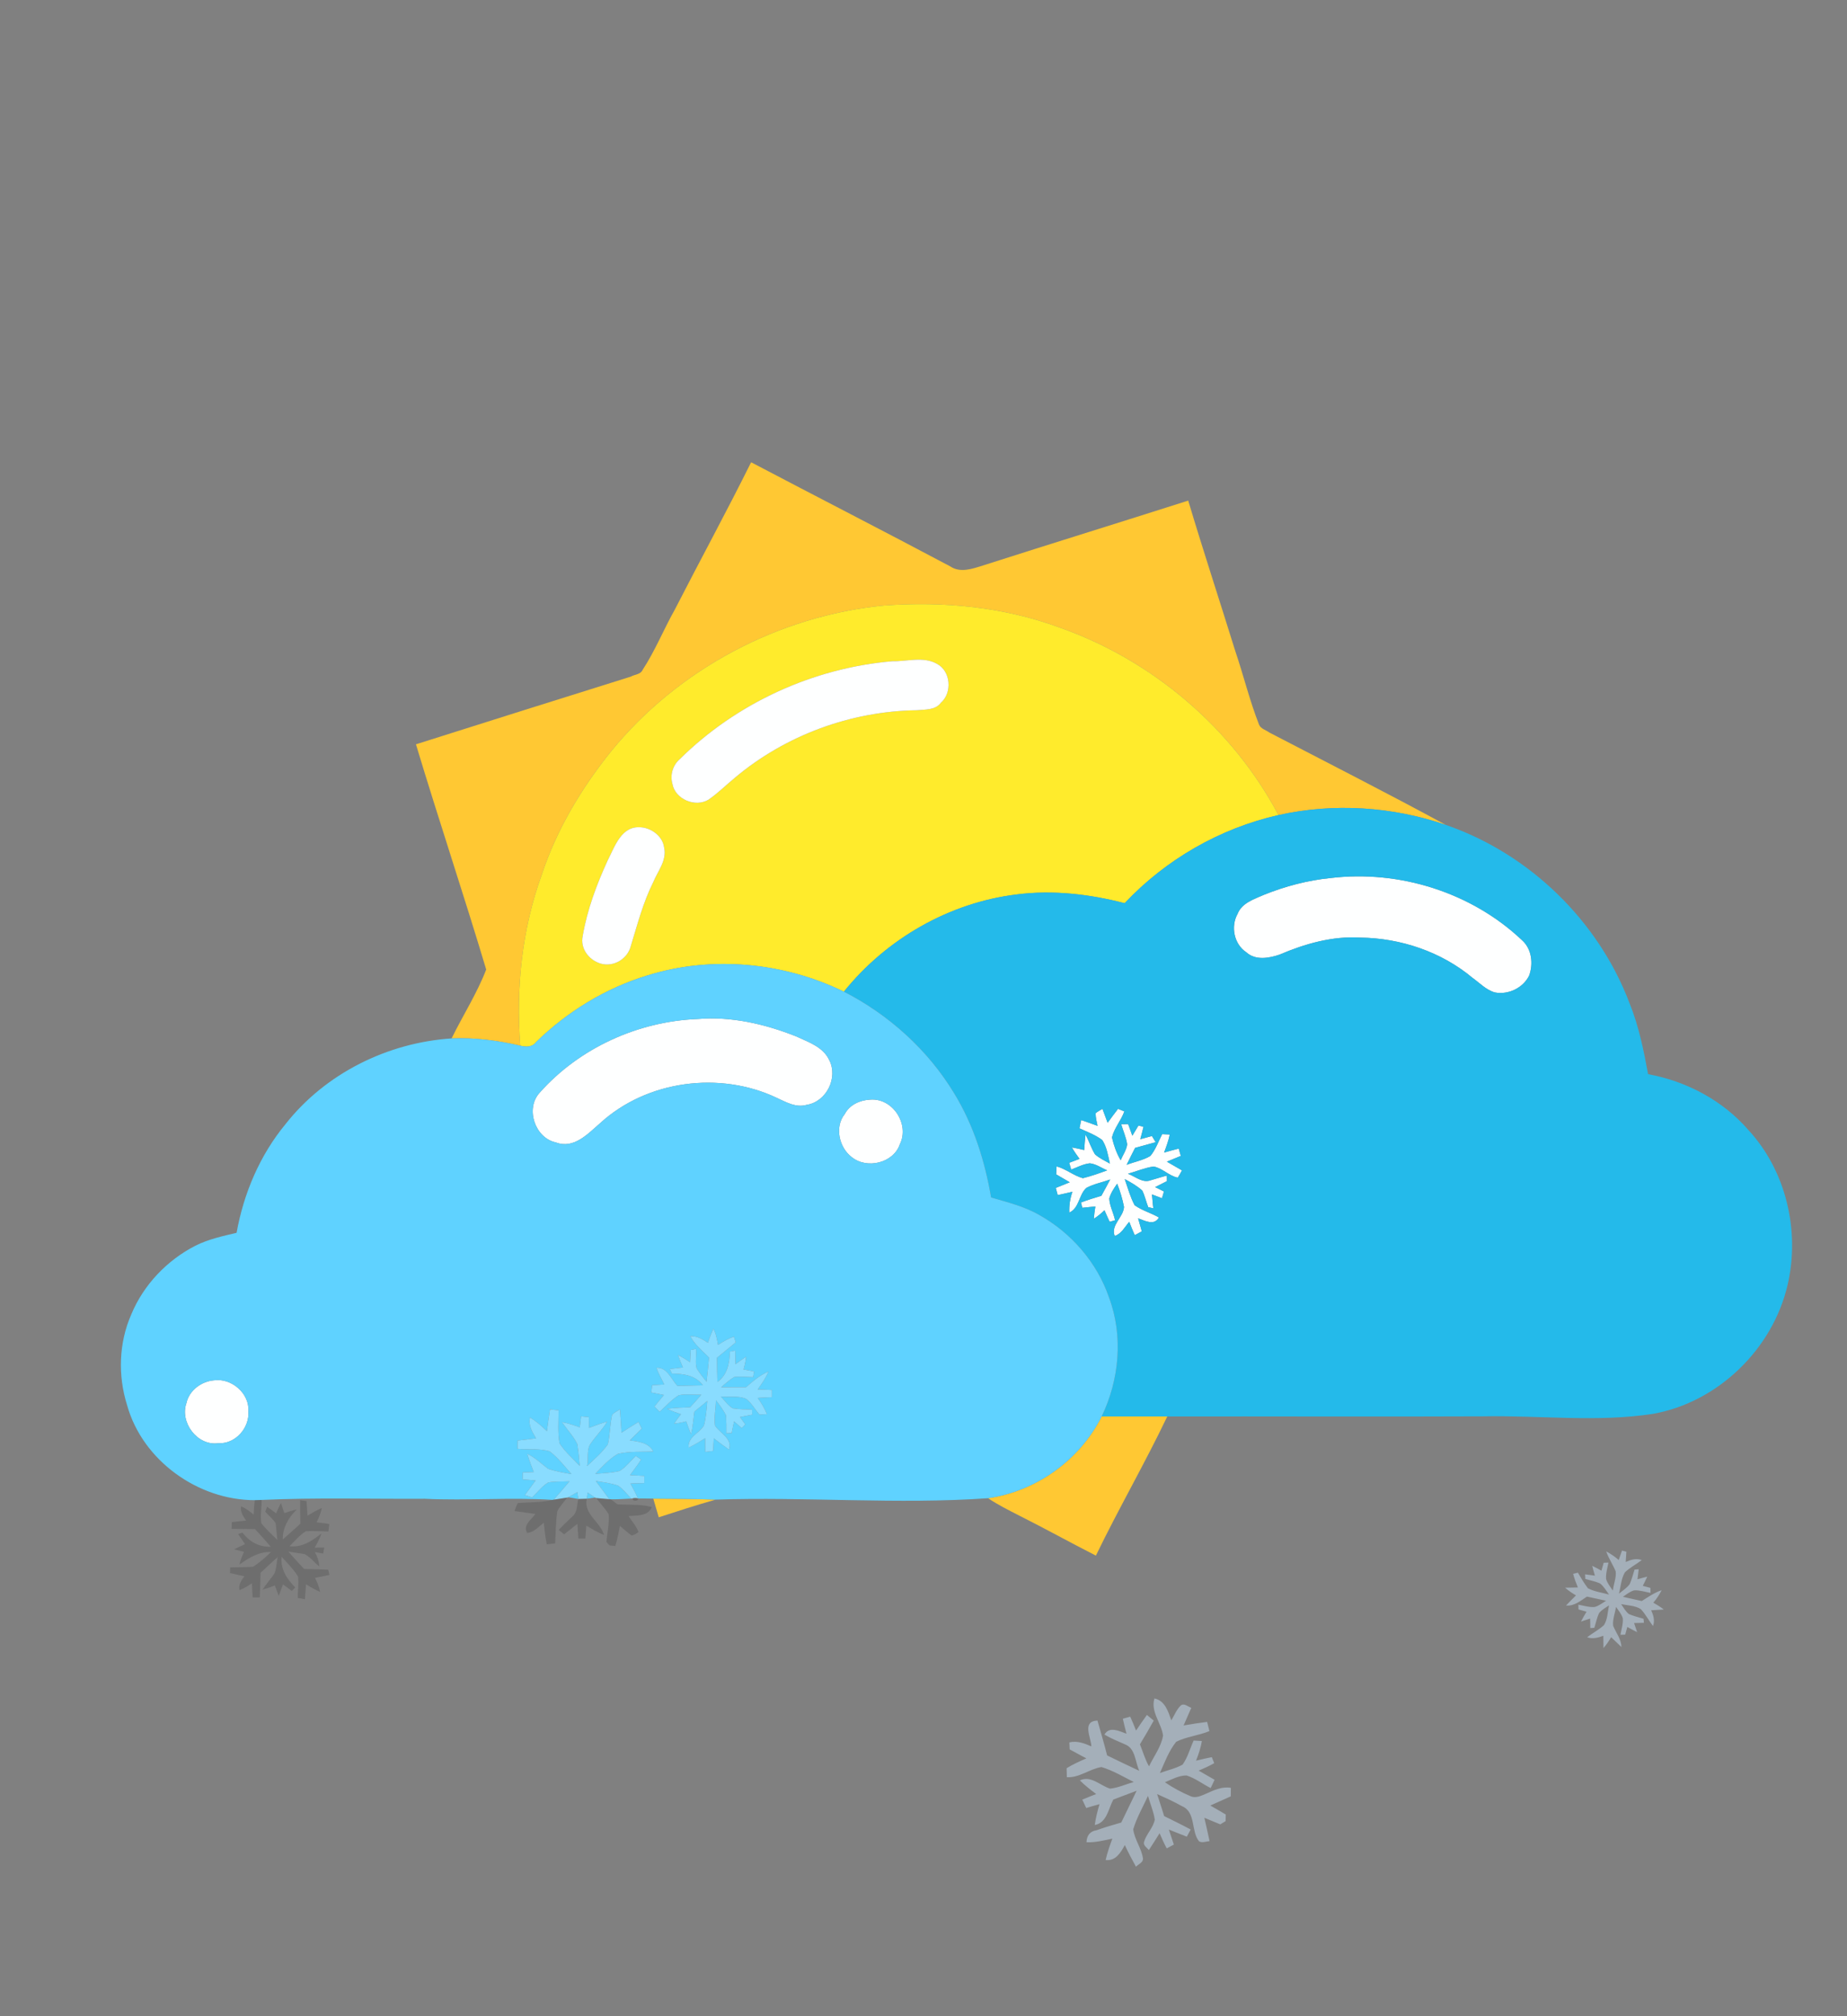 <?xml version="1.0" encoding="UTF-8" ?>
<!DOCTYPE svg PUBLIC "-//W3C//DTD SVG 1.1//EN" "http://www.w3.org/Graphics/SVG/1.1/DTD/svg11.dtd">
<svg width="1100pt" height="1200pt" viewBox="0 0 1100 1200" version="1.1" xmlns="http://www.w3.org/2000/svg">
<rect x="0" y="0" width="1100" height="1200" fill="#808080" stroke="none"/>
<g id="#ffc833ff">
<path fill="#ffc833" opacity="1.00" d=" M 447.34 275.13 C 486.84 295.88 526.56 316.19 565.96 337.12 C 571.88 341.13 579.13 338.54 585.33 336.60 C 626.05 323.55 666.92 310.95 707.66 297.95 C 716.60 327.85 726.37 357.50 735.62 387.30 C 740.57 401.87 744.19 416.89 749.81 431.22 C 750.79 433.78 753.93 434.47 755.98 435.99 C 791.04 454.23 826.32 472.09 861.05 490.96 C 829.22 480.00 794.30 477.81 761.42 485.11 C 733.99 433.44 686.47 393.03 631.35 373.60 C 597.99 361.22 561.82 357.73 526.48 360.39 C 463.77 366.49 403.93 398.21 364.05 447.04 C 346.32 469.03 331.52 493.74 322.62 520.65 C 310.86 553.05 307.18 588.10 309.86 622.37 C 296.45 619.24 282.74 617.48 268.95 618.05 C 275.68 604.32 284.08 591.28 289.56 577.04 C 276.12 532.22 261.23 487.81 247.72 443.00 C 290.37 429.50 333.04 416.03 375.74 402.70 C 377.91 401.38 381.50 401.51 382.69 398.74 C 390.14 387.39 395.19 374.72 401.84 362.92 C 416.87 333.59 432.67 304.65 447.34 275.13 Z" />
<path fill="#ffc833" opacity="1.00" d=" M 656.10 843.03 C 669.12 842.99 682.15 843.01 695.18 843.04 C 681.81 871.05 666.19 897.93 652.67 925.87 C 637.36 918.07 622.33 909.74 606.98 902.03 C 600.67 898.82 594.34 895.63 588.43 891.71 C 617.14 887.60 643.12 868.97 656.10 843.03 Z" />
<path fill="#ffc833" opacity="1.00" d=" M 389.07 891.95 C 401.45 891.99 413.84 892.14 426.23 892.54 C 414.83 895.74 403.58 899.42 392.32 903.06 C 391.26 899.34 390.17 895.64 389.07 891.95 Z" />
</g>
<g id="#ffeb2cff">
<path fill="#ffeb2c" opacity="1.00" d=" M 526.48 360.39 C 561.82 357.73 597.99 361.22 631.35 373.60 C 686.47 393.03 733.99 433.44 761.42 485.11 C 726.51 493.02 694.33 511.51 669.80 537.56 C 648.87 532.16 627.01 529.58 605.47 532.36 C 565.31 537.26 527.89 558.78 502.59 590.22 C 466.65 572.68 423.89 568.61 385.58 580.55 C 360.62 588.12 337.83 602.11 319.18 620.30 C 316.93 623.40 313.13 623.15 309.86 622.37 C 307.18 588.10 310.86 553.05 322.62 520.65 C 331.52 493.74 346.32 469.03 364.05 447.04 C 403.93 398.21 463.77 366.49 526.48 360.39 M 531.45 393.55 C 484.16 397.57 438.58 418.48 404.82 451.84 C 400.67 455.45 398.96 461.26 400.47 466.58 C 402.11 475.74 414.09 480.71 421.96 475.95 C 427.63 472.05 432.50 467.15 437.80 462.80 C 467.85 437.56 506.80 423.28 545.99 422.72 C 550.85 422.21 557.04 422.79 560.31 418.31 C 567.28 412.29 566.26 399.35 557.96 395.07 C 549.91 390.52 540.14 393.76 531.45 393.55 M 381.66 492.38 C 370.02 491.41 366.21 503.77 361.96 511.98 C 355.35 526.37 349.72 541.37 347.04 557.04 C 345.44 564.52 350.64 571.34 357.59 573.48 C 365.46 575.79 373.86 570.75 375.76 562.83 C 379.68 550.09 383.03 537.03 389.05 525.05 C 391.74 518.43 397.29 512.07 395.52 504.43 C 394.71 497.78 388.09 492.84 381.66 492.38 Z" />
</g>
<g id="#feffffff">
<path fill="#feffff" opacity="1.00" d=" M 531.45 393.55 C 540.14 393.76 549.91 390.52 557.96 395.07 C 566.26 399.35 567.28 412.29 560.31 418.31 C 557.04 422.79 550.85 422.21 545.99 422.72 C 506.80 423.28 467.85 437.56 437.80 462.80 C 432.50 467.15 427.63 472.05 421.96 475.95 C 414.09 480.71 402.11 475.74 400.47 466.58 C 398.96 461.26 400.67 455.45 404.82 451.84 C 438.58 418.48 484.16 397.57 531.45 393.55 Z" />
<path fill="#feffff" opacity="1.00" d=" M 381.66 492.38 C 388.09 492.84 394.71 497.78 395.52 504.43 C 397.29 512.07 391.74 518.43 389.05 525.05 C 383.03 537.03 379.68 550.09 375.76 562.83 C 373.86 570.75 365.46 575.79 357.59 573.48 C 350.64 571.34 345.44 564.52 347.04 557.04 C 349.72 541.37 355.35 526.37 361.96 511.98 C 366.21 503.77 370.02 491.41 381.66 492.38 Z" />
<path fill="#feffff" opacity="1.00" d=" M 792.44 522.59 C 833.41 517.65 876.40 531.16 906.44 559.57 C 912.27 564.75 913.29 573.60 910.68 580.68 C 907.08 588.00 898.30 592.20 890.32 590.69 C 885.12 589.24 881.26 585.06 876.99 582.01 C 858.38 566.45 834.16 558.33 810.02 558.04 C 793.47 557.06 777.16 561.71 762.08 568.16 C 755.66 570.33 747.69 571.76 742.23 566.76 C 734.95 561.96 732.85 551.46 737.02 544.00 C 739.56 537.42 746.76 535.23 752.66 532.61 C 765.38 527.50 778.78 523.93 792.44 522.59 Z" />
<path fill="#feffff" opacity="1.00" d=" M 415.45 606.50 C 435.52 604.81 455.56 609.47 474.12 616.82 C 481.47 620.27 490.26 623.04 493.93 631.08 C 499.22 641.49 492.16 655.71 480.58 657.54 C 474.14 659.46 468.23 656.01 462.63 653.43 C 428.69 637.31 385.31 642.99 357.44 668.47 C 350.12 674.76 341.85 684.06 331.02 679.94 C 318.59 677.29 312.73 659.81 321.39 650.37 C 344.99 623.74 379.98 607.89 415.45 606.50 Z" />
<path fill="#feffff" opacity="1.00" d=" M 518.20 654.48 C 531.71 653.37 541.80 669.15 535.94 680.98 C 532.14 692.25 516.29 696.01 507.27 688.70 C 499.72 683.02 496.93 670.70 503.10 663.07 C 506.01 657.51 512.16 654.78 518.20 654.48 Z" />
<path fill="#feffff" opacity="1.00" d=" M 665.85 659.97 C 667.09 660.46 668.35 660.97 669.62 661.48 C 667.70 666.90 663.58 671.38 662.24 676.98 C 663.32 681.68 664.96 686.37 667.43 690.56 C 668.71 687.42 670.92 684.47 671.30 681.06 C 670.67 676.92 668.90 673.08 667.73 669.09 C 669.11 669.07 670.50 669.07 671.89 669.07 C 672.73 671.36 673.57 673.65 674.38 675.96 C 675.58 673.93 676.80 671.90 678.03 669.89 C 678.78 670.09 680.27 670.48 681.01 670.67 C 680.43 673.14 679.77 675.58 679.10 678.03 C 681.41 677.40 683.73 676.78 686.05 676.14 C 686.78 677.36 687.52 678.58 688.26 679.81 C 684.20 680.98 680.09 682.05 676.03 683.18 C 674.31 686.52 672.62 689.88 670.99 693.27 C 675.65 691.50 680.75 690.58 685.09 688.03 C 688.26 684.23 689.91 679.38 692.15 675.01 C 693.65 675.07 695.16 675.15 696.68 675.23 C 695.91 678.92 694.60 682.45 693.30 685.98 C 696.19 685.16 699.08 684.35 702.00 683.62 C 702.41 685.07 702.82 686.52 703.24 687.98 C 700.48 689.14 697.71 690.27 694.94 691.40 C 697.93 693.15 700.92 694.86 703.94 696.59 C 703.14 698.05 702.38 699.53 701.43 700.91 C 696.13 699.87 692.28 695.22 686.98 694.28 C 681.75 695.06 676.82 697.17 671.74 698.60 C 676.06 700.14 680.44 704.35 685.32 702.46 C 688.54 701.58 691.66 700.51 694.92 699.70 C 694.93 700.53 694.96 702.17 694.97 703.00 C 692.61 704.16 690.28 705.35 687.95 706.55 C 689.69 707.40 691.45 708.26 693.20 709.14 C 692.80 710.47 692.42 711.82 692.03 713.16 C 690.03 712.40 688.04 711.64 686.05 710.89 C 686.37 713.70 686.48 716.28 686.88 719.17 C 685.85 718.93 684.83 718.69 683.83 718.46 C 682.55 715.16 681.82 711.69 680.27 708.56 C 677.12 705.80 673.51 703.70 669.84 701.76 C 671.65 706.98 673.12 712.40 675.72 717.31 C 680.11 720.48 685.53 721.89 690.20 724.63 C 687.32 729.72 681.88 726.53 677.80 725.10 C 678.51 727.70 679.25 730.29 680.01 732.89 C 678.60 733.64 677.20 734.39 675.81 735.15 C 674.63 732.53 673.54 729.86 672.54 727.18 C 669.89 730.20 667.95 734.31 663.88 735.64 C 661.34 729.08 669.05 724.56 669.42 718.34 C 668.49 713.61 667.12 708.99 665.35 704.52 C 663.41 707.21 661.54 710.07 660.63 713.29 C 660.86 717.80 663.16 721.89 664.10 726.28 C 663.29 726.50 661.68 726.95 660.87 727.18 C 659.80 724.91 658.77 722.62 657.79 720.33 C 655.82 722.19 653.74 723.94 651.44 725.38 C 651.63 722.92 651.95 720.48 652.36 718.06 C 649.71 718.27 647.21 718.64 644.59 718.85 C 644.39 718.06 643.99 716.48 643.79 715.70 C 647.77 714.15 651.85 712.97 655.93 711.72 C 657.69 708.48 659.49 705.28 661.20 702.01 C 656.47 703.74 651.36 704.62 646.93 707.05 C 642.47 711.15 642.82 718.99 636.86 721.70 C 636.66 717.46 637.29 713.28 638.70 709.31 C 635.82 710.06 632.81 710.61 629.94 711.29 C 629.54 709.86 629.16 708.44 628.78 707.03 C 631.54 705.88 634.33 704.80 637.11 703.67 C 634.39 702.12 631.71 700.53 629.02 698.95 C 629.09 697.36 629.17 695.78 629.26 694.21 C 634.84 695.71 639.39 699.73 644.93 701.24 C 649.84 700.00 654.65 698.34 659.40 696.56 C 655.96 695.14 652.77 692.74 649.02 692.38 C 645.12 692.82 641.58 694.73 637.96 696.12 C 637.55 694.76 637.15 693.41 636.77 692.07 C 638.82 691.29 640.87 690.51 642.93 689.75 C 641.31 687.54 639.74 685.29 638.36 682.93 C 640.82 683.36 643.28 683.88 645.71 684.49 C 645.91 681.41 646.15 678.32 646.49 675.27 C 648.57 679.07 649.83 683.29 652.12 687.01 C 654.69 689.34 657.97 690.84 661.01 692.54 C 659.90 687.77 659.19 682.67 656.44 678.50 C 652.34 675.45 647.50 673.66 642.90 671.56 C 643.22 669.91 643.56 668.27 643.92 666.64 C 647.18 667.73 650.41 668.92 653.66 670.09 C 653.17 667.59 652.46 665.10 652.51 662.55 C 653.76 661.53 655.19 660.78 656.58 659.97 C 657.64 662.72 658.66 665.48 659.66 668.26 C 661.71 665.49 663.72 662.68 665.85 659.97 Z" />
<path fill="#feffff" opacity="1.00" d=" M 127.42 821.55 C 137.81 820.02 148.71 829.32 147.92 840.00 C 148.67 849.91 140.14 859.58 129.98 858.97 C 117.50 860.71 106.94 846.53 111.05 835.02 C 112.67 827.52 119.99 822.14 127.42 821.55 Z" />
</g>
<g id="#24baeaff">
<path fill="#24baea" opacity="1.00" d=" M 761.42 485.11 C 794.30 477.81 829.22 480.00 861.05 490.96 C 910.82 508.08 952.05 548.06 970.58 597.32 C 976.03 610.78 978.90 625.09 981.54 639.32 C 1004.43 643.52 1026.06 654.97 1041.36 672.65 C 1063.77 696.92 1072.06 732.63 1064.66 764.60 C 1055.84 802.83 1023.29 834.53 984.56 841.48 C 950.92 846.67 916.82 842.30 883.00 842.97 C 820.39 843.25 757.79 842.94 695.18 843.04 C 682.15 843.01 669.12 842.99 656.10 843.03 C 666.63 821.28 669.04 795.18 660.53 772.36 C 653.41 751.49 638.08 733.84 618.91 723.12 C 610.05 718.00 599.99 715.58 590.26 712.71 C 586.54 690.99 579.85 669.62 568.27 650.74 C 552.64 624.90 529.41 603.97 502.59 590.22 C 527.89 558.78 565.31 537.26 605.47 532.36 C 627.01 529.58 648.87 532.16 669.80 537.56 C 694.33 511.51 726.51 493.02 761.42 485.11 M 792.44 522.59 C 778.78 523.93 765.38 527.50 752.66 532.61 C 746.76 535.23 739.56 537.42 737.02 544.00 C 732.85 551.46 734.95 561.96 742.23 566.76 C 747.69 571.76 755.66 570.33 762.08 568.16 C 777.16 561.71 793.47 557.06 810.02 558.04 C 834.16 558.33 858.38 566.45 876.99 582.01 C 881.26 585.06 885.12 589.24 890.32 590.69 C 898.30 592.20 907.08 588.00 910.68 580.68 C 913.29 573.60 912.27 564.75 906.44 559.57 C 876.40 531.16 833.41 517.65 792.44 522.59 M 665.85 659.97 C 663.72 662.68 661.71 665.49 659.66 668.26 C 658.66 665.48 657.64 662.72 656.58 659.97 C 655.19 660.78 653.76 661.53 652.51 662.55 C 652.46 665.10 653.17 667.59 653.66 670.09 C 650.41 668.92 647.18 667.73 643.92 666.64 C 643.56 668.27 643.22 669.91 642.90 671.56 C 647.50 673.66 652.34 675.45 656.44 678.50 C 659.19 682.67 659.90 687.77 661.01 692.54 C 657.97 690.84 654.69 689.34 652.12 687.01 C 649.83 683.29 648.57 679.07 646.49 675.27 C 646.15 678.32 645.91 681.41 645.71 684.49 C 643.28 683.88 640.82 683.36 638.36 682.93 C 639.74 685.29 641.31 687.54 642.93 689.75 C 640.87 690.51 638.82 691.29 636.77 692.07 C 637.15 693.41 637.55 694.76 637.96 696.12 C 641.58 694.73 645.12 692.82 649.02 692.38 C 652.77 692.74 655.96 695.14 659.40 696.56 C 654.65 698.34 649.84 700.00 644.93 701.24 C 639.39 699.73 634.84 695.71 629.26 694.21 C 629.17 695.78 629.09 697.36 629.02 698.95 C 631.71 700.53 634.39 702.12 637.11 703.67 C 634.33 704.80 631.54 705.88 628.78 707.03 C 629.16 708.44 629.54 709.86 629.94 711.29 C 632.81 710.61 635.82 710.06 638.70 709.31 C 637.29 713.28 636.66 717.46 636.86 721.70 C 642.82 718.99 642.47 711.15 646.93 707.05 C 651.36 704.62 656.47 703.74 661.20 702.01 C 659.49 705.28 657.69 708.48 655.93 711.72 C 651.85 712.97 647.77 714.15 643.79 715.70 C 643.99 716.48 644.39 718.06 644.59 718.85 C 647.21 718.64 649.71 718.27 652.36 718.06 C 651.95 720.48 651.63 722.92 651.44 725.38 C 653.74 723.94 655.82 722.19 657.79 720.33 C 658.77 722.62 659.80 724.91 660.87 727.18 C 661.68 726.95 663.29 726.50 664.10 726.28 C 663.16 721.89 660.86 717.80 660.63 713.29 C 661.54 710.07 663.41 707.21 665.35 704.52 C 667.12 708.99 668.49 713.61 669.42 718.34 C 669.05 724.56 661.34 729.08 663.88 735.64 C 667.95 734.31 669.89 730.20 672.54 727.18 C 673.54 729.86 674.63 732.53 675.81 735.15 C 677.20 734.39 678.60 733.64 680.01 732.89 C 679.25 730.29 678.51 727.70 677.80 725.10 C 681.88 726.53 687.32 729.72 690.20 724.63 C 685.53 721.89 680.11 720.48 675.72 717.31 C 673.12 712.40 671.65 706.98 669.84 701.76 C 673.51 703.70 677.12 705.80 680.27 708.56 C 681.82 711.69 682.55 715.16 683.83 718.46 C 684.83 718.69 685.85 718.93 686.88 719.17 C 686.48 716.28 686.37 713.70 686.05 710.89 C 688.04 711.64 690.03 712.40 692.03 713.16 C 692.42 711.82 692.80 710.47 693.20 709.14 C 691.45 708.26 689.69 707.40 687.95 706.55 C 690.28 705.35 692.61 704.16 694.97 703.00 C 694.96 702.17 694.93 700.53 694.92 699.70 C 691.66 700.51 688.54 701.58 685.32 702.46 C 680.44 704.35 676.06 700.14 671.74 698.60 C 676.82 697.17 681.75 695.06 686.98 694.28 C 692.28 695.22 696.13 699.87 701.43 700.91 C 702.38 699.53 703.14 698.05 703.94 696.59 C 700.92 694.86 697.93 693.15 694.94 691.40 C 697.71 690.27 700.48 689.14 703.24 687.98 C 702.82 686.52 702.41 685.07 702.00 683.62 C 699.08 684.35 696.19 685.16 693.30 685.98 C 694.60 682.45 695.91 678.92 696.68 675.23 C 695.16 675.15 693.65 675.07 692.15 675.01 C 689.91 679.38 688.26 684.23 685.09 688.03 C 680.75 690.58 675.65 691.50 670.99 693.27 C 672.62 689.88 674.31 686.52 676.03 683.18 C 680.09 682.05 684.20 680.98 688.26 679.81 C 687.52 678.58 686.78 677.36 686.05 676.14 C 683.73 676.78 681.41 677.40 679.10 678.03 C 679.77 675.58 680.43 673.14 681.01 670.67 C 680.27 670.48 678.78 670.09 678.03 669.89 C 676.80 671.90 675.58 673.93 674.38 675.96 C 673.57 673.65 672.73 671.36 671.89 669.07 C 670.50 669.07 669.11 669.07 667.73 669.09 C 668.90 673.08 670.67 676.92 671.30 681.06 C 670.92 684.47 668.71 687.42 667.43 690.56 C 664.96 686.37 663.32 681.68 662.24 676.98 C 663.58 671.38 667.70 666.90 669.62 661.48 C 668.35 660.97 667.09 660.46 665.85 659.97 Z" />
</g>
<g id="#5fd2ffff">
<path fill="#5fd2ff" opacity="1.00" d=" M 385.58 580.55 C 423.89 568.61 466.65 572.68 502.59 590.22 C 529.41 603.97 552.64 624.90 568.27 650.74 C 579.85 669.62 586.54 690.99 590.26 712.71 C 599.99 715.58 610.05 718.00 618.91 723.12 C 638.08 733.84 653.41 751.49 660.53 772.36 C 669.04 795.18 666.63 821.28 656.10 843.03 C 643.12 868.97 617.14 887.60 588.43 891.71 C 534.44 895.50 480.27 890.76 426.23 892.54 C 413.84 892.14 401.45 891.99 389.07 891.95 C 386.01 891.85 383.01 891.92 379.98 891.86 C 378.64 888.81 377.03 885.89 375.48 882.97 C 378.16 882.74 380.99 882.85 383.70 882.69 C 383.71 881.27 383.71 879.85 383.72 878.45 C 380.84 878.21 378.04 878.13 375.20 877.97 C 377.48 874.92 379.79 871.89 381.85 868.69 C 381.05 868.16 379.46 867.10 378.67 866.58 C 375.43 869.55 372.75 873.29 368.91 875.56 C 364.21 876.65 359.33 876.84 354.52 877.22 C 358.66 872.91 362.76 868.32 367.99 865.31 C 374.89 863.66 382.04 864.27 389.07 863.86 C 386.34 858.63 380.33 858.01 375.08 857.26 C 377.45 854.92 379.84 852.61 382.22 850.27 C 381.56 848.95 380.91 847.63 380.27 846.33 C 376.84 848.36 373.48 850.52 370.14 852.71 C 369.84 848.06 369.61 843.48 369.22 838.87 C 367.64 839.92 365.67 840.61 364.53 842.20 C 363.24 847.91 363.30 853.82 362.05 859.56 C 358.62 864.52 353.95 868.45 349.61 872.58 C 350.75 868.12 349.00 862.66 352.06 858.81 C 355.10 854.47 358.91 850.70 361.60 846.12 C 357.94 847.13 354.39 848.49 350.84 849.84 C 350.79 847.69 350.74 845.55 350.69 843.42 C 349.15 843.26 347.61 843.10 346.08 842.97 C 345.83 845.17 345.53 847.27 345.30 849.52 C 341.81 848.27 338.32 847.06 334.67 846.45 C 337.72 850.78 341.45 854.73 343.84 859.52 C 344.49 863.78 344.88 868.14 345.24 872.47 C 341.17 868.06 336.49 864.07 333.23 859.02 C 332.09 852.56 332.69 845.92 332.67 839.38 C 330.96 839.19 329.25 839.00 327.55 838.84 C 326.85 843.15 326.30 847.45 325.73 851.81 C 322.66 848.78 319.35 845.97 315.71 843.64 C 314.46 848.24 316.97 852.27 319.26 856.07 C 315.59 856.49 311.92 856.93 308.27 857.40 C 308.25 859.02 308.23 860.66 308.23 862.31 C 314.54 863.03 321.25 861.90 327.38 863.83 C 332.35 867.61 336.21 872.69 340.35 877.35 C 335.67 876.52 330.89 875.76 326.44 874.20 C 322.37 871.13 318.70 867.50 314.04 865.30 C 315.08 869.00 316.49 872.54 317.87 876.15 C 315.69 876.20 313.51 876.26 311.35 876.34 C 311.31 877.72 311.28 879.11 311.26 880.51 C 313.83 880.69 316.40 880.89 318.99 881.11 C 316.84 884.00 314.71 886.92 312.60 889.85 C 314.02 890.30 315.44 890.76 316.87 891.23 C 320.07 888.26 322.73 884.57 326.53 882.32 C 330.67 881.59 334.96 881.87 339.16 881.65 C 336.05 885.28 333.01 889.00 329.81 892.57 L 329.08 892.70 C 303.72 891.07 278.36 893.28 253.00 892.04 C 220.60 892.24 188.17 891.25 155.80 892.73 C 154.43 892.78 153.07 892.83 151.71 892.87 C 117.85 892.86 84.82 869.17 75.68 836.29 C 70.15 818.69 70.74 799.24 78.20 782.28 C 85.52 764.67 99.46 750.09 116.37 741.43 C 124.09 737.55 132.55 735.72 140.90 733.74 C 145.14 710.22 154.77 687.53 170.06 669.04 C 193.79 638.88 230.83 620.54 268.95 618.05 C 282.74 617.48 296.45 619.24 309.86 622.37 C 313.13 623.15 316.93 623.40 319.18 620.30 C 337.83 602.11 360.62 588.12 385.58 580.55 M 415.45 606.50 C 379.98 607.89 344.99 623.74 321.39 650.37 C 312.73 659.81 318.59 677.29 331.02 679.94 C 341.85 684.06 350.12 674.76 357.44 668.47 C 385.31 642.99 428.69 637.31 462.63 653.43 C 468.23 656.01 474.14 659.46 480.58 657.54 C 492.16 655.71 499.22 641.49 493.93 631.08 C 490.26 623.04 481.47 620.27 474.12 616.82 C 455.56 609.47 435.52 604.81 415.45 606.50 M 518.20 654.48 C 512.16 654.78 506.01 657.51 503.10 663.07 C 496.93 670.70 499.72 683.02 507.27 688.70 C 516.29 696.01 532.14 692.25 535.94 680.98 C 541.80 669.15 531.71 653.37 518.20 654.48 M 424.83 790.86 C 423.62 793.59 422.54 796.35 421.63 799.21 C 418.46 797.09 415.09 795.07 411.15 795.32 C 413.81 800.37 418.33 803.98 422.26 807.98 C 421.79 812.76 421.39 817.62 420.79 822.41 C 418.73 819.85 416.68 817.24 414.92 814.48 C 413.85 810.74 414.98 806.63 414.51 802.86 C 413.45 803.06 412.40 803.27 411.35 803.49 C 411.20 805.89 411.08 808.31 410.98 810.75 C 408.66 809.20 406.27 807.73 403.78 806.49 C 404.65 809.00 405.66 811.47 406.74 813.91 C 404.13 814.20 401.52 814.50 398.93 814.86 C 399.35 815.75 399.77 816.64 400.19 817.55 C 407.16 817.62 414.20 818.56 418.64 824.54 C 414.84 824.62 407.23 824.77 403.43 824.85 C 399.73 820.87 397.30 813.61 390.99 814.10 C 392.12 817.57 394.01 820.73 395.63 824.03 C 393.21 824.14 390.80 824.28 388.40 824.45 C 388.22 825.88 388.05 827.32 387.90 828.77 C 390.39 829.24 392.88 829.73 395.38 830.25 C 393.52 832.55 391.64 834.82 389.77 837.12 C 390.80 838.16 391.83 839.21 392.88 840.27 C 396.55 836.86 399.98 833.10 404.23 830.40 C 408.64 829.48 413.21 830.30 417.68 830.08 C 415.55 832.66 413.28 835.09 411.03 837.57 C 406.45 837.73 401.88 837.95 397.35 838.49 C 400.01 839.80 402.72 840.74 405.55 841.69 C 404.16 843.51 402.80 845.37 401.49 847.27 C 403.93 847.09 406.33 846.61 408.67 845.94 C 409.56 848.48 410.52 851.17 411.59 853.69 C 412.62 849.25 412.92 844.64 413.55 840.16 C 416.12 838.07 418.67 835.94 421.24 833.85 C 420.81 838.73 420.51 843.64 419.25 848.41 C 416.47 853.11 409.46 855.21 410.13 861.57 C 413.56 859.99 416.78 858.01 419.96 855.99 C 419.99 858.70 420.02 861.42 420.06 864.15 C 421.59 863.95 423.13 863.77 424.67 863.59 C 424.82 861.07 424.97 858.56 425.11 856.06 C 428.08 858.34 431.07 860.63 434.14 862.78 C 436.42 856.17 428.82 853.12 425.86 848.51 C 425.13 843.52 426.33 838.40 426.38 833.43 C 428.56 836.23 430.69 839.08 432.34 842.26 C 432.58 845.83 432.67 849.41 432.60 853.02 C 433.63 852.97 434.68 852.94 435.73 852.92 C 436.20 850.58 436.70 848.26 437.20 845.93 C 438.70 847.27 440.20 848.62 441.70 849.98 C 442.42 849.23 443.14 848.49 443.86 847.76 C 442.79 846.31 441.73 844.86 440.68 843.41 C 443.11 842.91 445.54 842.43 447.98 841.97 C 447.96 841.22 447.92 839.73 447.90 838.99 C 444.09 838.89 440.25 838.76 436.48 838.25 C 433.54 836.54 431.61 833.55 429.29 831.16 C 434.24 831.72 439.74 830.49 444.43 832.63 C 447.62 835.16 449.64 838.78 452.24 841.88 C 453.75 841.83 455.25 841.78 456.76 841.73 C 455.38 838.24 453.45 835.02 451.25 832.00 C 454.08 831.87 456.85 831.63 459.72 831.56 C 459.72 830.13 459.71 828.71 459.70 827.30 C 456.92 827.23 453.99 826.94 451.25 827.00 C 453.63 823.60 456.09 820.22 457.64 816.35 C 452.58 818.42 448.44 822.06 444.37 825.60 C 440.65 825.61 433.20 825.64 429.47 825.65 C 431.96 823.49 434.44 821.28 437.27 819.56 C 440.99 819.10 444.78 819.63 448.53 819.64 C 448.71 818.50 448.89 817.37 449.08 816.25 C 446.98 815.85 444.90 815.46 442.82 815.07 C 443.55 812.60 444.11 810.08 444.29 807.51 C 442.16 808.93 440.09 810.43 438.03 811.96 C 437.97 809.24 437.92 806.53 437.87 803.84 C 436.81 804.03 435.75 804.24 434.69 804.46 C 434.49 811.39 433.24 818.23 427.27 822.53 C 427.09 817.74 427.04 812.91 426.98 808.14 C 430.72 805.11 434.44 802.05 438.14 798.97 C 437.88 798.11 437.37 796.40 437.11 795.54 C 433.72 796.71 430.61 798.51 427.63 800.48 C 427.00 797.17 426.51 793.82 424.83 790.86 M 127.42 821.55 C 119.99 822.14 112.67 827.52 111.05 835.02 C 106.94 846.53 117.50 860.71 129.98 858.97 C 140.14 859.58 148.67 849.91 147.92 840.00 C 148.71 829.32 137.81 820.02 127.42 821.55 Z" />
<path fill="#5fd2ff" opacity="1.00" d=" M 354.84 881.47 C 359.28 882.17 363.77 882.73 368.06 884.19 C 371.13 886.23 373.37 889.30 375.95 891.92 C 371.83 892.04 367.76 892.47 363.66 892.35 L 362.90 892.29 C 360.23 888.65 357.50 885.08 354.84 881.47 Z" />
<path fill="#5fd2ff" opacity="1.00" d=" M 338.45 891.14 C 340.30 890.18 342.07 889.09 343.86 888.05 C 344.04 889.41 344.23 890.79 344.43 892.17 C 342.43 891.83 340.44 891.49 338.45 891.14 Z" />
<path fill="#5fd2ff" opacity="1.00" d=" M 349.98 888.33 C 351.45 889.35 352.92 890.39 354.45 891.33 C 352.78 891.56 351.11 891.79 349.45 892.03 C 349.62 890.78 349.80 889.55 349.98 888.33 Z" />
</g>
<g id="#89dcffff">
<path fill="#89dcff" opacity="1.00" d=" M 424.83 790.86 C 426.51 793.82 427.00 797.17 427.63 800.48 C 430.61 798.51 433.72 796.71 437.11 795.54 C 437.37 796.40 437.88 798.11 438.14 798.97 C 434.44 802.05 430.72 805.11 426.98 808.14 C 427.04 812.91 427.09 817.74 427.27 822.53 C 433.24 818.23 434.49 811.39 434.69 804.46 C 435.75 804.24 436.81 804.03 437.87 803.84 C 437.92 806.53 437.97 809.24 438.03 811.96 C 440.09 810.43 442.16 808.93 444.29 807.51 C 444.11 810.08 443.55 812.60 442.82 815.07 C 444.90 815.46 446.98 815.85 449.08 816.25 C 448.89 817.37 448.71 818.50 448.53 819.64 C 444.78 819.63 440.99 819.10 437.27 819.56 C 434.44 821.28 431.96 823.49 429.47 825.65 C 433.20 825.64 440.65 825.61 444.37 825.60 C 448.44 822.06 452.58 818.42 457.64 816.35 C 456.09 820.22 453.63 823.60 451.25 827.00 C 453.99 826.94 456.92 827.23 459.70 827.30 C 459.71 828.71 459.72 830.13 459.72 831.56 C 456.85 831.63 454.08 831.87 451.25 832.00 C 453.45 835.02 455.38 838.24 456.76 841.73 C 455.25 841.78 453.75 841.83 452.24 841.88 C 449.64 838.78 447.62 835.16 444.43 832.63 C 439.74 830.49 434.24 831.72 429.29 831.16 C 431.61 833.55 433.54 836.54 436.48 838.25 C 440.25 838.76 444.09 838.89 447.90 838.99 C 447.92 839.73 447.96 841.22 447.98 841.97 C 445.54 842.43 443.11 842.91 440.68 843.41 C 441.73 844.86 442.79 846.31 443.86 847.76 C 443.14 848.49 442.42 849.23 441.70 849.98 C 440.20 848.62 438.70 847.27 437.20 845.93 C 436.70 848.26 436.20 850.58 435.73 852.92 C 434.68 852.94 433.63 852.97 432.60 853.02 C 432.67 849.41 432.58 845.83 432.34 842.26 C 430.69 839.08 428.56 836.23 426.38 833.43 C 426.33 838.40 425.13 843.52 425.86 848.51 C 428.82 853.12 436.42 856.17 434.14 862.78 C 431.07 860.63 428.08 858.34 425.11 856.06 C 424.97 858.56 424.82 861.07 424.67 863.59 C 423.13 863.77 421.59 863.95 420.06 864.15 C 420.02 861.42 419.99 858.70 419.96 855.99 C 416.78 858.01 413.56 859.99 410.13 861.57 C 409.46 855.21 416.47 853.11 419.25 848.41 C 420.51 843.64 420.81 838.73 421.24 833.85 C 418.67 835.94 416.12 838.07 413.55 840.16 C 412.92 844.64 412.62 849.25 411.59 853.69 C 410.52 851.17 409.56 848.48 408.67 845.94 C 406.33 846.61 403.93 847.09 401.49 847.27 C 402.80 845.37 404.16 843.51 405.55 841.69 C 402.72 840.74 400.01 839.80 397.35 838.49 C 401.88 837.95 406.45 837.73 411.03 837.57 C 413.28 835.09 415.55 832.66 417.68 830.08 C 413.21 830.30 408.64 829.48 404.23 830.40 C 399.98 833.10 396.55 836.86 392.88 840.27 C 391.83 839.21 390.80 838.16 389.77 837.12 C 391.64 834.82 393.52 832.55 395.38 830.25 C 392.88 829.73 390.39 829.24 387.90 828.77 C 388.05 827.32 388.22 825.88 388.40 824.45 C 390.80 824.28 393.21 824.14 395.63 824.03 C 394.01 820.73 392.12 817.57 390.99 814.10 C 397.30 813.61 399.73 820.87 403.43 824.85 C 407.23 824.77 414.84 824.62 418.64 824.54 C 414.20 818.56 407.16 817.62 400.19 817.55 C 399.77 816.64 399.35 815.75 398.93 814.86 C 401.52 814.50 404.13 814.20 406.74 813.91 C 405.66 811.47 404.65 809.00 403.78 806.49 C 406.27 807.73 408.66 809.20 410.98 810.75 C 411.08 808.31 411.20 805.89 411.35 803.49 C 412.40 803.27 413.45 803.06 414.51 802.86 C 414.98 806.63 413.85 810.74 414.92 814.48 C 416.68 817.24 418.73 819.85 420.79 822.41 C 421.39 817.62 421.79 812.76 422.26 807.98 C 418.33 803.98 413.81 800.37 411.15 795.32 C 415.09 795.07 418.46 797.09 421.63 799.21 C 422.54 796.35 423.62 793.59 424.83 790.86 Z" />
<path fill="#89dcff" opacity="1.00" d=" M 327.55 838.84 C 329.25 839.00 330.96 839.19 332.67 839.38 C 332.69 845.92 332.09 852.56 333.23 859.02 C 336.49 864.07 341.17 868.06 345.24 872.47 C 344.88 868.14 344.49 863.78 343.84 859.52 C 341.45 854.73 337.72 850.78 334.67 846.45 C 338.32 847.06 341.81 848.27 345.30 849.52 C 345.53 847.27 345.83 845.17 346.08 842.97 C 347.61 843.10 349.15 843.26 350.69 843.42 C 350.74 845.55 350.79 847.69 350.84 849.84 C 354.39 848.49 357.94 847.13 361.60 846.12 C 358.91 850.70 355.10 854.47 352.06 858.81 C 349.00 862.66 350.75 868.12 349.61 872.58 C 353.95 868.45 358.62 864.52 362.05 859.56 C 363.30 853.82 363.24 847.91 364.53 842.20 C 365.67 840.61 367.64 839.92 369.22 838.87 C 369.61 843.48 369.84 848.06 370.14 852.71 C 373.48 850.52 376.84 848.36 380.27 846.33 C 380.91 847.63 381.56 848.95 382.22 850.27 C 379.84 852.61 377.45 854.92 375.08 857.26 C 380.33 858.01 386.34 858.63 389.07 863.86 C 382.04 864.27 374.89 863.66 367.99 865.31 C 362.76 868.32 358.66 872.91 354.52 877.22 C 359.33 876.84 364.21 876.65 368.91 875.56 C 372.75 873.29 375.43 869.55 378.67 866.58 C 379.46 867.10 381.05 868.16 381.85 868.69 C 379.79 871.89 377.48 874.92 375.20 877.97 C 378.04 878.13 380.84 878.21 383.72 878.45 C 383.71 879.85 383.71 881.27 383.70 882.69 C 380.99 882.85 378.16 882.74 375.48 882.97 C 377.03 885.89 378.64 888.81 379.98 891.86 C 378.96 891.55 377.93 891.52 376.90 891.77 L 375.95 891.92 C 373.37 889.30 371.13 886.23 368.06 884.19 C 363.77 882.73 359.28 882.17 354.84 881.47 C 357.50 885.08 360.23 888.65 362.90 892.29 C 360.27 892.09 357.66 891.87 355.06 891.63 L 354.45 891.33 C 352.92 890.39 351.45 889.35 349.98 888.33 C 349.80 889.55 349.62 890.78 349.45 892.03 C 347.77 892.06 346.10 892.11 344.43 892.17 C 344.23 890.79 344.04 889.41 343.86 888.05 C 342.07 889.09 340.30 890.18 338.45 891.14 L 337.78 891.34 C 335.11 891.71 332.46 892.12 329.81 892.57 C 333.01 889.00 336.05 885.28 339.16 881.65 C 334.96 881.87 330.67 881.59 326.53 882.32 C 322.73 884.57 320.07 888.26 316.87 891.23 C 315.44 890.76 314.02 890.30 312.60 889.85 C 314.71 886.92 316.84 884.00 318.99 881.11 C 316.40 880.89 313.83 880.69 311.26 880.51 C 311.28 879.11 311.31 877.72 311.35 876.34 C 313.51 876.26 315.69 876.20 317.87 876.15 C 316.49 872.54 315.08 869.00 314.04 865.30 C 318.70 867.50 322.37 871.13 326.44 874.20 C 330.89 875.76 335.67 876.52 340.35 877.35 C 336.21 872.69 332.35 867.61 327.38 863.83 C 321.25 861.90 314.54 863.03 308.23 862.31 C 308.23 860.66 308.25 859.02 308.27 857.40 C 311.92 856.93 315.59 856.49 319.26 856.07 C 316.97 852.27 314.46 848.24 315.71 843.64 C 319.35 845.97 322.66 848.78 325.73 851.81 C 326.30 847.45 326.85 843.15 327.55 838.84 Z" />
</g>
<g id="#3f3f3f44">
<path fill="#3f3f3f" opacity="0.27" d=" M 329.08 892.70 L 329.81 892.57 C 332.46 892.12 335.11 891.71 337.78 891.34 C 335.82 894.08 333.35 896.54 331.85 899.60 C 331.02 905.88 330.95 912.26 330.64 918.60 C 328.97 918.79 327.30 918.97 325.64 919.17 C 324.75 914.91 324.28 910.58 323.84 906.27 C 320.78 908.62 318.06 912.03 313.94 912.37 C 311.20 907.79 316.50 904.46 318.83 901.08 C 314.70 900.52 310.57 899.95 306.45 899.35 C 307.03 897.71 307.54 896.05 308.42 894.56 C 315.30 894.05 322.32 894.32 329.08 892.70 Z" />
<path fill="#3f3f3f" opacity="0.27" d=" M 344.43 892.17 C 346.10 892.11 347.77 892.06 349.45 892.03 C 347.48 901.26 357.45 905.62 359.72 913.57 C 355.99 912.17 352.59 910.04 349.18 908.03 C 349.01 910.57 348.82 913.13 348.63 915.71 C 347.24 915.71 345.85 915.71 344.47 915.72 C 344.24 912.71 344.07 909.89 343.87 906.96 C 341.24 909.05 338.58 911.09 335.95 913.21 C 334.88 912.32 333.81 911.42 332.74 910.55 C 335.46 907.65 338.44 904.99 341.26 902.20 C 344.00 899.67 343.51 895.52 344.43 892.17 Z" />
<path fill="#3f3f3f" opacity="0.27" d=" M 355.06 891.63 C 357.66 891.87 360.27 892.09 362.90 892.29 L 363.66 892.35 C 365.06 893.22 366.32 894.28 367.62 895.31 C 374.47 895.83 381.53 895.08 388.23 896.97 C 385.81 902.61 379.49 901.90 374.31 902.30 C 376.33 905.42 378.97 908.29 380.29 911.84 C 379.05 912.73 377.73 913.59 376.22 913.93 C 373.75 912.16 371.50 910.14 369.20 908.18 C 368.41 912.18 367.69 916.23 366.45 920.13 C 365.61 920.06 363.94 919.90 363.11 919.82 C 362.45 919.13 361.80 918.44 361.15 917.77 C 361.61 912.26 362.95 906.76 362.50 901.24 C 360.37 897.77 357.53 894.84 355.06 891.63 Z" />
<path fill="#3f3f3f" opacity="0.27" d=" M 376.90 891.77 C 377.93 891.52 378.96 891.55 379.98 891.86 C 380.22 893.72 376.34 893.66 376.90 891.77 Z" />
<path fill="#3f3f3f" opacity="0.27" d=" M 151.71 892.87 C 153.07 892.83 154.43 892.78 155.80 892.73 C 155.91 897.28 154.85 902.00 155.64 906.56 C 158.43 910.20 161.86 913.29 165.17 916.46 C 164.92 913.99 164.42 909.03 164.17 906.56 C 162.50 903.95 159.95 902.03 157.97 899.74 C 158.34 898.75 158.72 897.76 159.10 896.79 C 160.89 898.05 162.67 899.34 164.43 900.66 C 165.34 898.58 166.30 896.52 167.32 894.50 C 168.01 896.51 168.68 898.53 169.32 900.59 C 171.77 899.72 174.24 898.92 176.78 898.37 C 171.85 903.22 168.34 909.03 168.41 916.24 C 171.98 913.19 175.45 910.04 178.90 906.88 C 178.84 902.21 178.73 897.54 178.74 892.88 C 180.01 893.04 181.29 893.22 182.57 893.42 C 182.75 896.22 182.96 899.21 183.15 902.08 C 185.91 900.41 188.70 898.79 191.67 897.52 C 191.08 900.51 189.91 903.34 188.54 906.05 C 191.09 906.51 193.53 906.46 196.12 907.11 C 195.94 908.56 195.75 910.03 195.56 911.51 C 191.09 911.38 186.61 911.07 182.15 911.35 C 178.42 913.73 175.52 917.14 172.44 920.28 C 180.10 921.14 185.88 917.05 191.48 912.64 C 190.43 915.61 189.00 918.45 187.37 921.16 C 188.81 921.14 191.68 921.09 193.12 921.06 C 192.90 922.25 192.68 923.44 192.47 924.65 C 190.82 924.34 189.17 924.05 187.53 923.76 C 188.93 926.39 190.07 929.22 190.10 932.25 C 187.13 929.90 184.77 926.74 181.40 924.96 C 178.98 924.59 174.15 923.84 171.73 923.47 C 174.77 926.99 177.92 930.42 181.11 933.83 C 185.90 933.91 190.70 934.03 195.49 934.24 C 195.65 935.02 195.99 936.59 196.16 937.38 C 193.31 938.01 190.44 938.52 187.59 939.11 C 188.95 941.76 190.08 944.54 190.68 947.48 C 187.73 946.22 184.96 944.62 182.25 942.93 C 182.01 945.71 181.86 948.92 181.60 951.81 C 180.17 951.56 178.75 951.32 177.33 951.08 C 177.28 946.82 178.06 942.49 177.49 938.26 C 174.77 933.95 171.20 930.31 167.71 926.64 C 166.97 934.08 170.97 939.84 175.84 944.81 C 175.15 945.49 174.46 946.18 173.77 946.88 C 172.04 945.57 170.30 944.28 168.55 943.00 C 167.74 945.27 166.89 947.54 166.01 949.81 C 165.19 947.75 164.40 945.69 163.65 943.64 C 161.29 944.59 158.87 945.42 156.42 946.13 C 158.47 942.75 161.18 939.82 163.41 936.59 C 164.68 933.49 164.74 930.05 165.31 926.80 C 161.88 929.83 158.53 932.95 155.18 936.09 C 155.04 940.92 154.96 945.84 154.72 950.71 C 153.29 950.71 151.86 950.71 150.44 950.72 C 150.28 947.83 150.16 945.13 150.02 942.33 C 147.69 943.89 145.31 945.44 142.65 946.42 C 141.83 943.26 143.86 940.60 145.49 938.14 C 142.63 937.56 139.78 936.90 136.95 936.22 C 136.99 935.38 137.07 933.71 137.11 932.87 C 141.66 932.75 146.22 932.84 150.75 932.46 C 154.67 930.02 158.07 926.89 161.40 923.73 C 154.09 923.44 148.23 927.24 142.57 931.22 C 143.16 928.58 144.23 926.08 145.35 923.63 C 143.87 923.26 140.90 922.51 139.42 922.13 C 141.58 921.11 143.73 920.01 145.90 919.05 C 144.55 917.05 143.19 915.06 141.86 913.06 C 142.71 912.74 143.56 912.44 144.42 912.16 C 148.52 917.60 154.20 920.83 161.24 920.57 C 158.20 917.00 155.06 913.53 151.88 910.11 C 147.25 910.02 142.62 910.02 137.99 909.97 C 138.00 908.61 138.02 907.26 138.04 905.92 C 140.88 905.60 143.72 905.28 146.58 905.03 C 144.89 902.49 142.95 899.76 143.60 896.53 C 146.35 897.73 148.77 899.52 151.05 901.46 C 151.21 898.50 151.41 895.76 151.71 892.87 Z" />
</g>
<g id="#acbac7cb">
<path fill="#acbac7" opacity="0.80" d=" M 966.00 922.87 C 966.65 923.04 967.96 923.38 968.61 923.55 C 968.44 925.55 968.31 927.59 968.21 929.67 C 971.22 928.33 974.53 927.27 977.77 928.54 C 974.49 931.02 970.79 932.96 967.77 935.77 C 965.48 939.56 965.30 944.26 964.20 948.49 C 966.40 946.72 968.85 945.14 970.58 942.86 C 971.79 940.03 972.57 937.10 973.48 934.18 C 974.10 934.13 975.33 934.04 975.94 933.99 C 975.76 935.48 975.40 938.46 975.22 939.96 C 977.15 939.41 979.08 938.87 981.03 938.40 C 980.20 940.24 979.30 942.05 978.38 943.86 C 979.88 944.25 981.39 944.66 982.91 945.08 C 982.93 945.82 982.97 947.31 982.99 948.06 C 979.74 947.48 976.52 946.34 973.19 946.55 C 970.69 947.27 968.64 948.97 966.51 950.39 C 970.26 951.24 973.99 952.06 977.77 952.90 C 981.57 950.51 985.32 947.89 989.62 946.44 C 988.28 949.12 986.60 951.61 984.66 953.88 C 986.82 955.09 988.94 956.41 990.89 957.96 C 988.35 958.09 985.85 958.24 983.38 958.40 C 984.71 961.35 985.70 964.61 984.45 967.78 C 981.95 964.48 980.02 960.78 977.24 957.75 C 973.78 955.53 969.39 955.56 965.48 954.74 C 966.89 956.77 968.11 959.08 970.10 960.65 C 972.82 961.82 975.93 962.59 978.83 963.46 C 978.88 964.07 978.98 965.27 979.04 965.87 C 977.57 965.90 974.65 965.97 973.19 966.01 C 973.81 967.80 974.42 969.60 975.02 971.43 C 973.03 970.44 971.08 969.41 969.16 968.34 C 968.74 969.85 968.32 971.37 967.91 972.90 C 967.20 972.93 965.78 972.97 965.07 972.99 C 965.65 969.75 966.73 966.51 966.48 963.19 C 965.72 960.63 963.92 958.56 962.43 956.41 C 961.88 960.14 960.29 963.89 960.74 967.69 C 962.45 971.82 965.57 975.57 965.64 980.26 C 963.55 978.30 961.55 976.39 959.54 974.43 C 958.20 976.70 956.72 978.90 954.96 980.88 C 954.89 978.42 954.87 975.99 954.88 973.59 C 951.79 974.76 948.46 975.61 945.23 974.46 C 948.50 971.96 952.21 970.02 955.25 967.24 C 957.45 963.78 957.43 959.39 958.26 955.48 C 956.21 956.89 953.91 958.11 952.35 960.10 C 951.04 962.82 950.45 965.93 949.53 968.83 C 948.93 968.88 947.73 968.98 947.13 969.03 C 947.10 967.60 947.05 964.76 947.02 963.34 C 945.21 963.96 943.38 964.54 941.56 965.12 C 942.59 963.12 943.72 961.18 944.87 959.26 C 943.26 958.80 941.68 958.35 940.10 957.90 C 940.07 957.19 940.03 955.78 940.01 955.07 C 943.23 955.64 946.47 956.73 949.79 956.44 C 952.27 955.71 954.35 954.08 956.51 952.73 C 952.69 951.88 948.91 951.08 945.12 950.26 C 941.28 952.76 937.53 956.06 932.67 955.56 C 934.59 953.51 936.59 951.53 938.59 949.55 C 936.29 948.21 934.09 946.73 932.12 944.96 C 934.63 944.88 937.16 944.84 939.72 944.83 C 938.62 942.18 937.64 939.49 936.88 936.73 C 937.59 936.55 939.01 936.19 939.72 936.01 C 941.62 939.16 943.43 942.36 945.70 945.29 C 949.56 947.34 954.07 947.87 958.27 949.04 C 956.58 946.75 955.16 944.17 952.89 942.41 C 950.00 941.16 947.07 940.63 944.13 939.73 C 944.10 939.05 944.04 937.70 944.01 937.02 C 945.47 937.21 948.40 937.60 949.86 937.79 C 949.29 935.85 948.74 933.91 948.27 931.96 C 950.12 932.84 951.94 933.82 953.75 934.83 C 954.18 933.24 954.64 931.66 955.10 930.10 C 955.81 930.07 957.22 930.03 957.93 930.01 C 957.34 933.24 956.26 936.48 956.53 939.80 C 957.28 942.38 959.07 944.49 960.56 946.69 C 960.96 942.88 962.68 939.15 962.25 935.27 C 960.56 931.19 958.04 927.54 956.59 923.38 C 959.26 924.76 961.75 926.50 964.04 928.47 C 964.68 926.60 965.33 924.73 966.00 922.87 Z" />
<path fill="#acbac7" opacity="0.80" d=" M 687.53 1010.88 C 693.85 1012.22 695.73 1018.62 697.58 1023.92 C 699.41 1020.98 700.63 1017.56 703.16 1015.14 C 705.18 1013.39 707.49 1015.79 709.49 1016.46 C 707.97 1019.96 706.40 1023.43 704.90 1026.96 C 709.56 1026.14 714.21 1025.41 718.92 1024.84 C 719.37 1026.65 719.82 1028.47 720.28 1030.31 C 713.87 1032.97 706.73 1033.57 700.51 1036.65 C 696.09 1042.14 693.65 1048.89 690.80 1055.26 C 695.27 1053.62 700.08 1052.60 704.28 1050.28 C 707.40 1045.99 708.68 1040.68 710.89 1035.93 C 712.51 1036.01 714.14 1036.10 715.77 1036.21 C 715.16 1040.25 713.79 1044.11 712.33 1047.92 C 715.44 1047.17 718.52 1046.41 721.68 1045.80 C 722.16 1046.99 722.65 1048.19 723.16 1049.40 C 720.17 1051.10 717.04 1052.51 713.88 1053.83 C 717.02 1055.63 720.19 1057.49 723.36 1059.30 C 722.59 1060.94 721.81 1062.58 721.03 1064.22 C 716.19 1061.80 711.82 1058.33 706.63 1056.71 C 702.08 1056.70 697.89 1059.08 693.77 1060.77 C 698.54 1064.02 703.67 1066.80 709.01 1069.04 C 712.19 1070.50 715.48 1068.74 718.41 1067.52 C 723.00 1065.45 727.88 1063.15 733.06 1064.09 C 733.03 1065.76 733.01 1067.45 733.00 1069.15 C 728.94 1070.98 724.88 1072.81 720.81 1074.62 C 723.87 1076.36 726.97 1078.13 730.02 1079.95 C 729.98 1081.25 729.95 1082.57 729.93 1083.90 C 728.87 1084.53 727.81 1085.17 726.76 1085.83 C 723.59 1084.52 720.42 1083.20 717.27 1081.91 C 718.35 1086.52 719.35 1091.14 720.37 1095.80 C 718.32 1095.99 716.06 1096.98 714.12 1095.94 C 709.18 1089.96 712.37 1078.56 704.01 1075.04 C 699.20 1072.31 694.14 1070.06 689.12 1067.78 C 690.53 1072.13 691.98 1076.51 693.34 1080.91 C 698.62 1083.52 703.93 1086.08 709.12 1088.89 C 708.35 1090.31 707.58 1091.73 706.82 1093.17 C 703.24 1091.78 699.67 1090.33 696.13 1088.93 C 697.13 1091.90 698.12 1094.87 699.10 1097.85 C 697.68 1098.60 696.27 1099.36 694.86 1100.13 C 693.29 1097.19 691.90 1094.16 690.61 1091.10 C 688.51 1094.45 686.41 1097.83 684.21 1101.13 C 683.07 1099.65 680.66 1098.36 681.36 1096.19 C 682.77 1091.46 686.84 1087.86 687.74 1082.98 C 687.01 1078.12 685.03 1073.57 683.69 1068.89 C 680.70 1075.47 676.97 1081.79 674.91 1088.77 C 675.68 1094.85 679.79 1099.95 680.69 1106.01 C 681.00 1108.51 677.99 1109.51 676.53 1111.02 C 674.17 1106.77 671.90 1102.52 669.89 1098.13 C 667.46 1102.69 664.39 1107.76 658.47 1107.05 C 659.45 1102.67 660.94 1098.49 662.48 1094.31 C 657.39 1095.40 652.30 1096.68 647.07 1096.49 C 647.24 1092.29 649.26 1089.90 653.12 1089.31 C 657.93 1087.55 662.85 1086.17 667.77 1084.74 C 670.81 1078.42 673.90 1072.14 676.93 1065.82 C 672.30 1067.56 667.66 1069.29 663.05 1071.06 C 660.13 1076.40 659.25 1084.92 651.99 1086.20 C 652.58 1081.95 653.61 1077.88 654.83 1073.80 C 652.18 1074.52 649.54 1075.30 646.91 1076.09 C 646.11 1074.43 645.32 1072.76 644.56 1071.10 C 647.30 1069.95 650.05 1068.85 652.82 1067.78 C 649.45 1065.22 646.09 1062.64 643.12 1059.64 C 649.75 1056.52 655.23 1062.80 661.16 1064.57 C 665.98 1064.06 670.53 1061.91 675.21 1060.61 C 668.90 1057.43 662.77 1053.75 655.99 1051.71 C 648.88 1052.83 642.81 1058.19 635.37 1057.76 C 635.34 1056.42 635.26 1053.74 635.23 1052.40 C 638.96 1050.10 642.98 1048.31 646.98 1046.55 C 643.65 1044.76 640.32 1043.02 637.04 1041.19 C 637.00 1040.15 636.91 1038.08 636.87 1037.04 C 641.42 1035.91 645.83 1037.58 649.97 1039.41 C 649.78 1034.03 644.14 1024.46 653.60 1024.02 C 655.58 1030.92 657.59 1037.83 659.36 1044.79 C 665.72 1047.88 672.08 1050.99 678.52 1053.95 C 676.01 1048.64 676.27 1040.47 669.91 1038.17 C 665.80 1036.35 661.61 1034.69 657.75 1032.39 C 660.86 1027.17 666.55 1030.39 670.90 1031.87 C 670.14 1028.94 669.33 1025.86 668.70 1022.95 C 670.16 1022.53 671.64 1022.12 673.12 1021.73 C 674.36 1024.44 675.51 1027.20 676.59 1029.99 C 678.71 1026.86 680.81 1023.72 683.06 1020.69 C 684.41 1021.80 685.76 1022.93 687.12 1024.06 C 684.49 1028.83 681.72 1033.52 678.90 1038.19 C 680.66 1042.54 681.95 1047.18 684.31 1051.29 C 687.17 1045.29 691.55 1039.66 692.67 1033.00 C 691.69 1025.49 685.13 1018.82 687.53 1010.88 Z" />
</g>
</svg>

